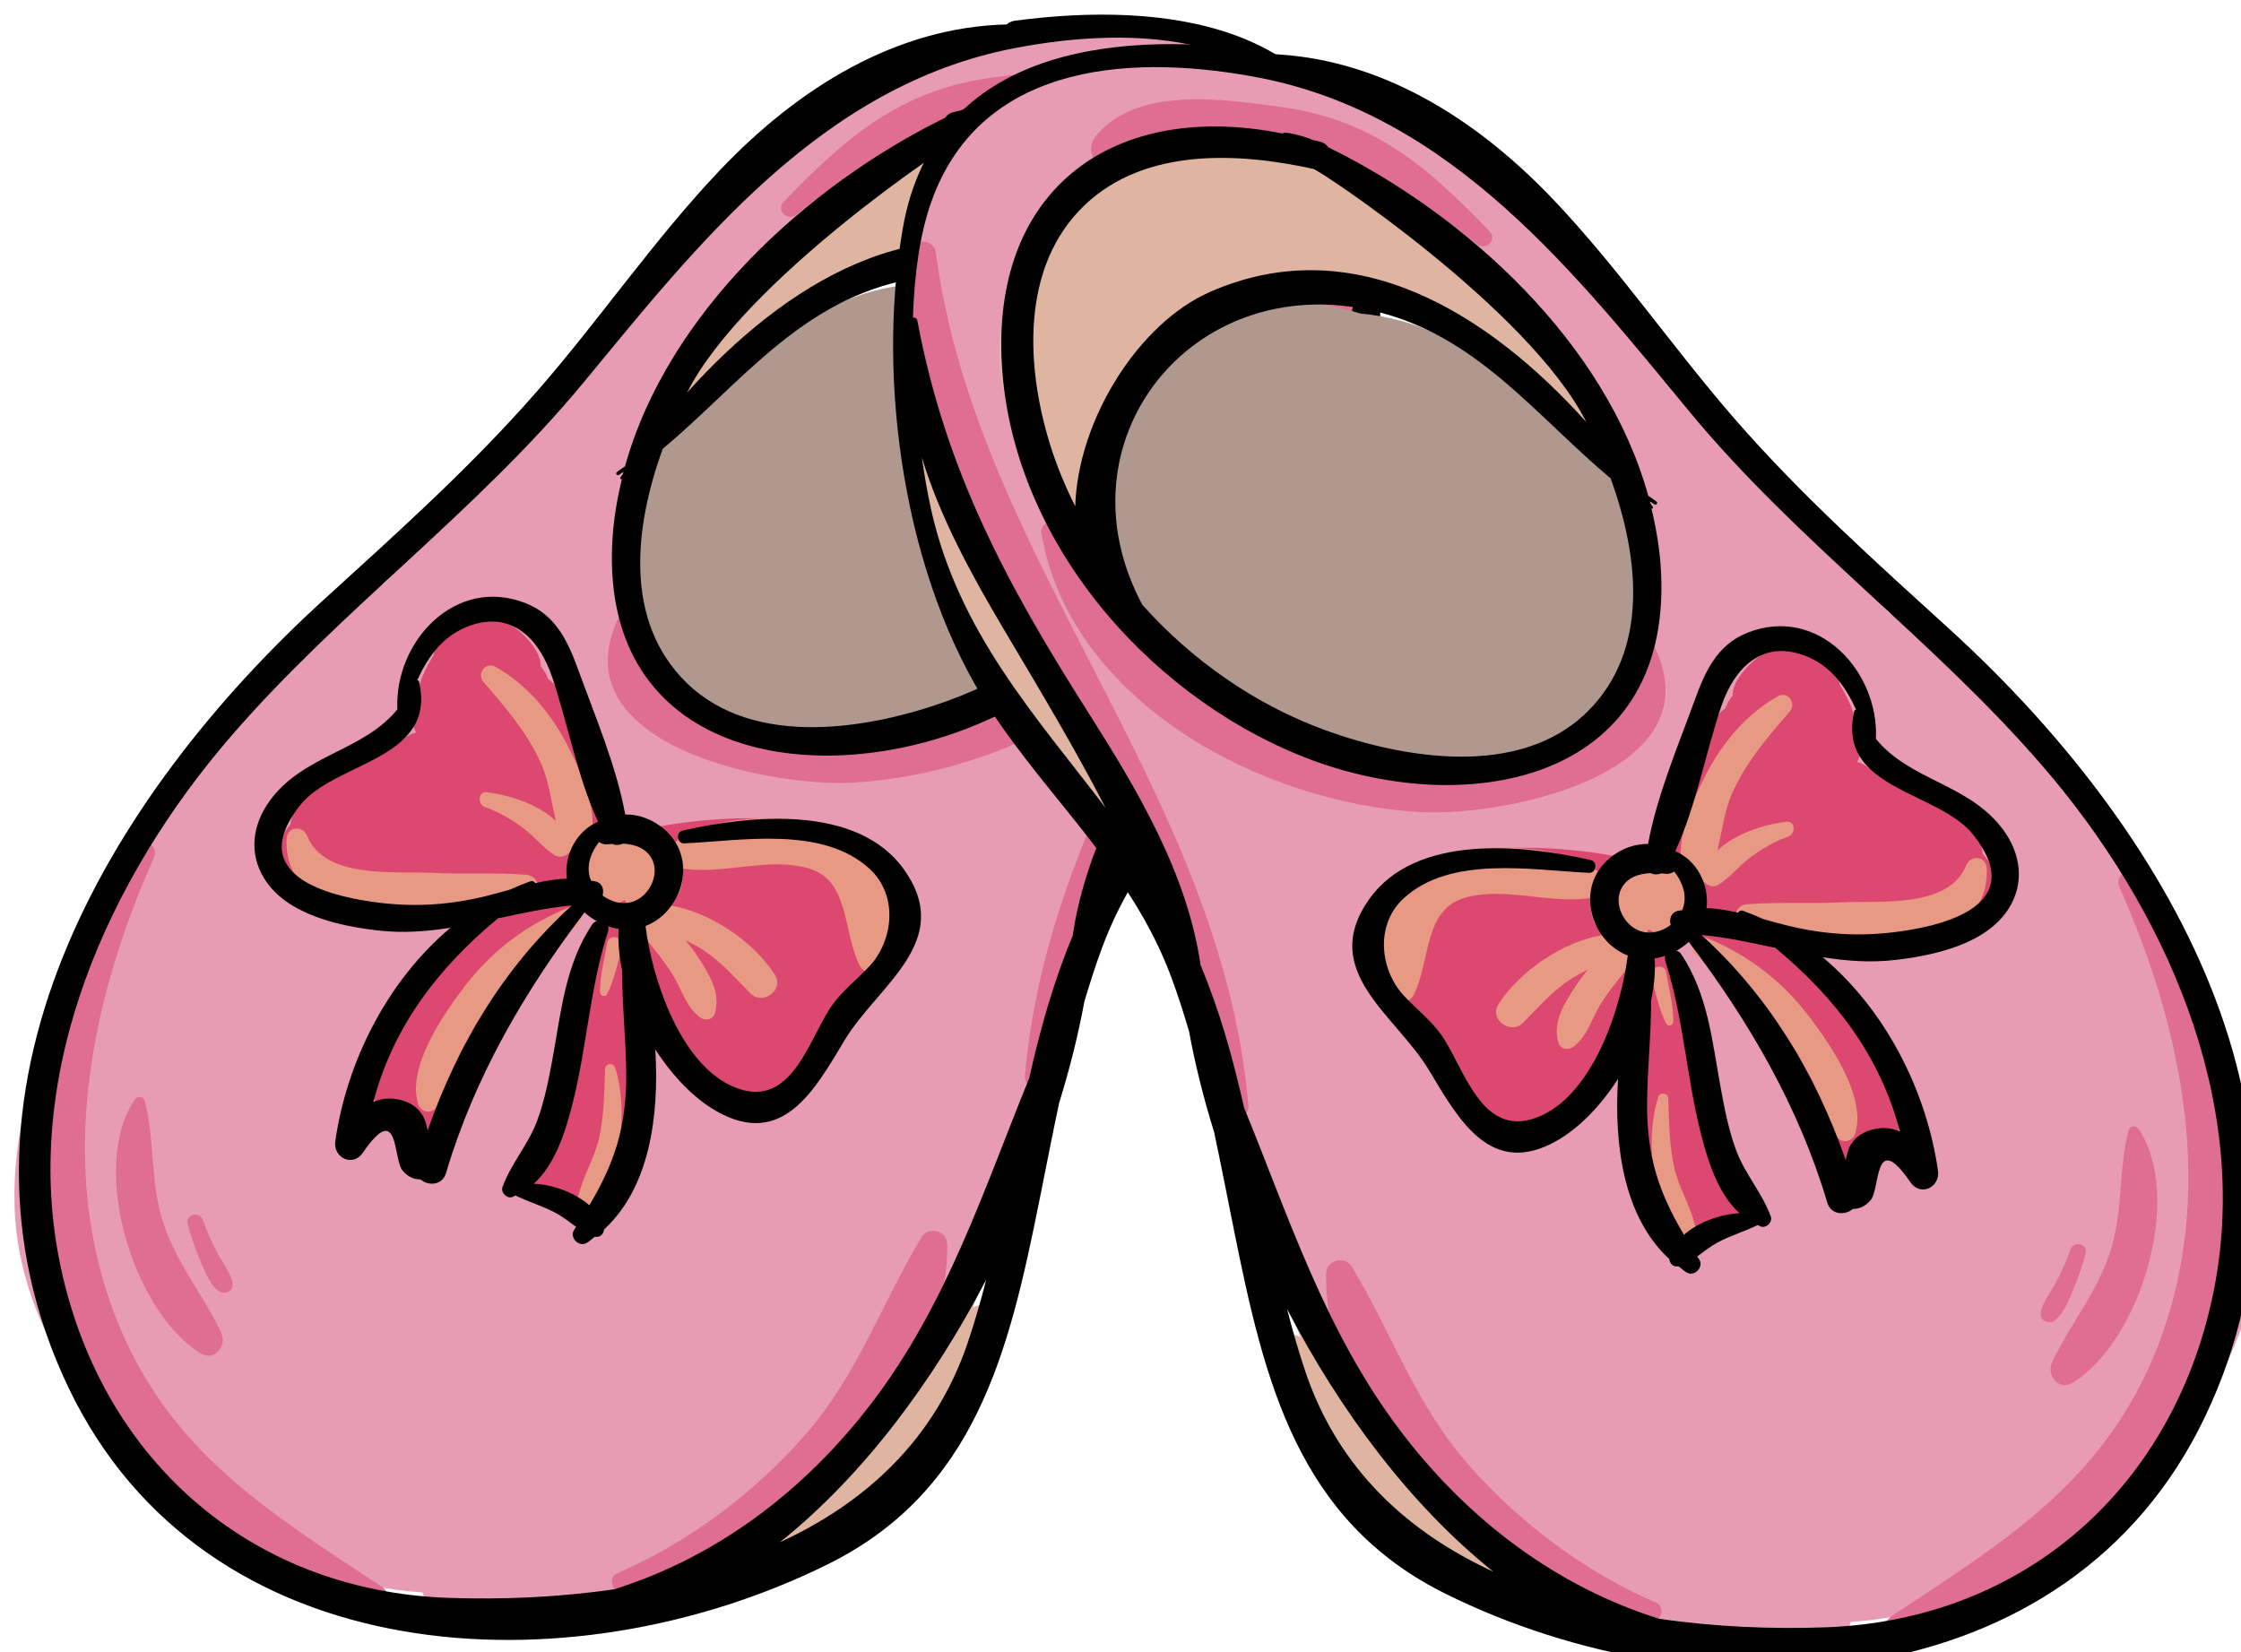 <?xml version="1.0" encoding="UTF-8" standalone="no"?>
<!-- Created with Inkscape (http://www.inkscape.org/) -->

<svg
   width="24.723mm"
   height="18.228mm"
   viewBox="0 0 24.723 18.228"
   version="1.1"
   id="svg1"
   inkscape:version="1.4 (86a8ad7, 2024-10-11)"
   sodipodi:docname="shoes.svg"
   xmlns:inkscape="http://www.inkscape.org/namespaces/inkscape"
   xmlns:sodipodi="http://sodipodi.sourceforge.net/DTD/sodipodi-0.dtd"
   xmlns="http://www.w3.org/2000/svg"
   xmlns:svg="http://www.w3.org/2000/svg">
  <sodipodi:namedview
     id="namedview1"
     pagecolor="#ffffff"
     bordercolor="#000000"
     borderopacity="0.25"
     inkscape:showpageshadow="2"
     inkscape:pageopacity="0.0"
     inkscape:pagecheckerboard="0"
     inkscape:deskcolor="#d1d1d1"
     inkscape:document-units="mm"
     inkscape:zoom="0.72604517"
     inkscape:cx="-72.30955"
     inkscape:cy="102.6107"
     inkscape:window-width="1920"
     inkscape:window-height="1017"
     inkscape:window-x="-8"
     inkscape:window-y="-8"
     inkscape:window-maximized="1"
     inkscape:current-layer="layer1" />
  <defs
     id="defs1" />
  <g
     inkscape:label="Capa 1"
     inkscape:groupmode="layer"
     id="layer1"
     transform="translate(-124.354,-121.444)">
    <g
       id="g271"
       transform="matrix(0.265,0,0,0.265,23.752,18.985)">
			<g
   id="g247">
				<g
   id="g232">
					<path
   style="fill:#e79cb4"
   d="m 436.129,397.328 c 0.133,-2.119 -0.007,-4.393 -1.143,-5.859 -0.554,-0.715 -1.373,-1.279 -2.296,-1.732 -0.887,-0.847 -1.958,-1.54 -3.242,-2.019 -0.599,-0.224 -1.117,0.072 -1.408,0.533 -0.058,-0.013 -0.123,-0.029 -0.179,-0.041 -2.515,-0.563 -4.972,-0.547 -7.353,0.086 -3.819,0.375 -7.417,2.447 -10.037,5.175 -2.04,1.678 -3.495,3.783 -4.86,5.97 -0.101,0.024 -0.195,0.078 -0.261,0.169 -2.962,4.081 -6.268,7.662 -9.694,11.28 -0.919,0.696 -1.832,1.398 -2.69,2.159 -2.461,2.182 -4.639,4.691 -6.496,7.406 -3.154,4.611 -6.632,11.162 -6.204,16.954 0.372,5.025 3.974,9.675 8.039,12.381 2.924,1.947 5.943,2.935 8.91,3.145 0.169,0.476 0.533,0.874 1.1,0.999 2.735,0.605 5.161,0.315 7.313,-0.578 2.31,-0.193 4.361,-1.366 6.152,-2.952 0.247,-0.074 0.491,-0.214 0.718,-0.449 0.44,-0.456 0.822,-0.924 1.177,-1.4 0.121,-0.151 0.232,-0.308 0.349,-0.461 0.765,-0.898 1.471,-1.828 2.111,-2.725 1.285,-1.802 2.531,-3.746 3.553,-5.789 0.152,-0.262 0.3,-0.521 0.44,-0.771 2.286,-4.076 3.821,-8.44 4.358,-12.995 0.472,-1.354 0.641,-2.811 1.26,-4.081 1.618,-3.32 2.43,-4.723 4.921,-8.005 0.428,0.102 0.894,-2.195 1.311,-2.518 2.795,-2.166 3.835,-5.908 4.082,-9.52 0.309,-1.551 0.315,-3.012 0.069,-4.362 z m -13.136,17.283 c -7.878,5.228 -17.257,2.855 -16.709,-5.281 0.423,-6.279 4.634,-12.075 9.556,-15.858 0.076,-0.032 0.151,-0.073 0.226,-0.129 1.818,-1.357 4.156,-2.16 6.535,-2.398 3.466,0.214 7.154,1.859 8.78,4.572 3.641,6.074 -3.118,15.597 -8.388,19.094 z"
   id="path225" />

					<path
   style="fill:#e06e92"
   d="m 395.525,452.698 c -4.669,-3.085 -8.845,-5.613 -11.032,-11.106 -2.521,-6.329 -1.136,-13.219 1.548,-19.256 0.215,-0.483 -0.459,-0.909 -0.725,-0.424 -3.4,6.189 -5.13,13.444 -2.509,20.268 1.973,5.137 6.632,10.603 12.302,11.507 0.591,0.094 0.953,-0.635 0.416,-0.989 z"
   id="path226" />

					<path
   style="fill:#e06e92"
   d="m 436.167,395.783 c -0.098,-0.527 -0.796,-0.324 -0.853,0.116 -1.673,12.782 -11.895,22.441 -13.017,35.551 -0.045,0.524 0.69,0.538 0.853,0.115 2.775,-7.187 5,-14.237 8.696,-21.065 2.419,-4.471 5.3,-9.468 4.321,-14.717 z"
   id="path227" />

					<path
   style="fill:#e06e92"
   d="m 428.68,391.116 c -1.711,-2.151 -5.351,-1.574 -7.74,-1.249 -3.842,0.522 -6.074,2.467 -8.682,5.172 -0.343,0.356 0.165,0.838 0.534,0.534 4.39,-3.628 9.75,-5.063 15.216,-3.302 0.722,0.232 1.063,-0.664 0.672,-1.155 z"
   id="path228" />

					<path
   style="fill:#e06e92"
   d="m 430.184,407.334 c -2.783,3.992 -5.067,7.256 -9.841,9.015 -4.692,1.728 -13.926,2.857 -14.187,-4.39 -0.009,-0.258 -0.354,-0.362 -0.491,-0.133 -3.378,5.667 5.81,7.594 9.478,7.393 6.534,-0.357 14.546,-4.538 15.77,-11.578 0.077,-0.446 -0.463,-0.688 -0.729,-0.307 z"
   id="path229" />

					<path
   style="fill:#e06e92"
   d="m 417.99,438.152 c -1.696,2.808 -2.654,5.747 -4.881,8.269 -2.128,2.41 -4.82,4.433 -7.772,5.709 -0.483,0.209 -0.138,1 0.357,0.846 6.02,-1.87 13.418,-7.508 13.371,-14.533 -0.004,-0.576 -0.78,-0.78 -1.075,-0.291 z"
   id="path230" />

					<path
   style="fill:#e06e92"
   d="m 388.841,442.124 c -0.789,-1.677 -1.938,-2.952 -2.48,-4.793 -0.473,-1.607 -0.288,-3.275 -0.707,-4.863 -0.052,-0.199 -0.311,-0.212 -0.417,-0.054 -1.909,2.852 -0.051,8.848 2.747,10.568 0.573,0.351 1.108,-0.326 0.857,-0.858 z"
   id="path231" />

					<path
   style="fill:#e06e92"
   d="m 388.688,438.817 c -0.239,-0.447 -0.44,-0.91 -0.613,-1.386 -0.142,-0.39 -0.745,-0.239 -0.632,0.174 0.135,0.492 0.298,0.973 0.496,1.443 0.191,0.454 0.378,0.995 0.763,1.318 0.271,0.227 0.699,0.017 0.607,-0.353 -0.108,-0.437 -0.411,-0.802 -0.621,-1.196 z"
   id="path232" />

				</g>

				<g
   id="g245">
					<g
   id="g237">
						<path
   style="fill:#b1988f"
   d="m 426.971,402.339 c -1.935,-4.446 -5.592,-5.026 -9.336,-3.875 -2.296,0.215 -4.179,1.111 -5.838,2.815 -1.152,0.859 -2.149,1.901 -2.971,3.086 -1.033,0.121 -1.803,0.924 -2.266,1.841 -0.307,0.61 -0.638,1.622 -0.474,2.409 -0.653,2.708 0.077,5.896 2.255,7.502 3.853,2.841 11.003,0.855 14.651,-1.506 4.077,-2.638 5.963,-7.713 3.979,-12.272 z"
   id="path233" />

						<path
   style="fill:#dfb5a1"
   d="m 432.33,397.928 c -0.318,-0.997 -0.817,-1.83 -1.424,-2.557 -0.573,-2.13 -2.03,-3.758 -5.177,-4.195 -7.399,-1.029 -13.841,6.094 -18.147,11.015 -0.533,0.609 0.276,1.415 0.886,0.886 1.816,-1.575 3.705,-3.27 5.716,-4.779 0.292,0.32 0.809,0.678 1.205,0.38 3.455,-2.608 9.152,-0.583 11.462,1.381 0.221,1.4 0.586,2.78 1.43,3.885 -0.129,0.909 -0.255,1.818 -0.317,2.717 -0.076,1.092 1.472,1.402 1.988,0.538 0.723,-1.209 1.277,-2.369 1.568,-3.528 1.265,-1.519 1.401,-3.889 0.81,-5.743 z"
   id="path234" />

						<path
   style="fill:#dfb5a1"
   d="m 435.892,403.474 c -0.017,-0.218 -0.272,-0.282 -0.398,-0.108 -1.804,2.497 -2.14,5.686 -3.984,8.239 -1.93,2.672 -4.28,5.73 -4.737,9.073 -0.062,0.452 0.487,0.949 0.869,0.506 2.35,-2.723 4.117,-6.358 6.08,-9.396 1.484,-2.299 2.384,-5.589 2.17,-8.314 z"
   id="path235" />

						<path
   style="fill:#dfb5a1"
   d="m 420.136,441.082 c 0.252,-0.722 0.505,-1.435 0.777,-2.12 0.196,-0.495 -0.59,-0.801 -0.846,-0.357 -1.542,2.677 -3.01,6.065 -5.028,8.415 -1.772,2.064 -4.404,3.08 -6.049,5.276 -0.363,0.484 0.239,1.195 0.78,1.014 2.498,-0.832 5.346,-2.87 6.984,-4.967 0.181,-0.232 0.342,-0.479 0.505,-0.725 1.807,-1.498 3.075,-3.743 3.856,-5.858 0.219,-0.587 -0.542,-0.977 -0.979,-0.678 z"
   id="path236" />

						<path
   style="fill:#b1988f"
   d="m 426.27,400.744 c -1.789,-1.417 -3.846,-2.092 -5.967,-2.194 -1.037,-0.44 -2.376,-0.317 -3.342,0.285 -4.309,0.906 -8.443,3.783 -10.719,7.232 -0.282,0.427 0.321,0.817 0.671,0.518 3.588,-3.069 9.075,-7.733 14.165,-6.36 3.466,0.935 5.094,3.409 4.771,6.992 -0.405,4.482 -2.341,4.188 -4.984,5.709 -0.539,0.31 -0.286,1.122 0.309,1.141 2.969,0.095 5.474,-1.521 6.27,-4.369 0.852,-3.056 1.567,-6.783 -1.174,-8.954 z"
   id="path237" />

					</g>

					<g
   id="g244">
						<path
   style="fill:#dc486f"
   d="m 416.885,422.447 c -1.831,-2.275 -7.936,-1.894 -10.497,-1.25 -0.08,-0.007 -0.16,-0.014 -0.241,-0.021 -0.303,-0.026 -0.594,0.102 -0.827,0.302 -0.243,0.157 -0.411,0.39 -0.497,0.662 -0.026,-0.002 -0.063,-0.004 -0.11,-0.007 0,-0.136 -0.021,-0.273 -0.055,-0.406 0.532,-0.445 0.598,-1.197 0.309,-1.821 -0.69,-1.489 -1.38,-2.979 -2.071,-4.468 -0.114,-0.245 -0.272,-0.416 -0.452,-0.534 l -0.003,-0.008 c -0.073,-0.209 -0.177,-0.375 -0.297,-0.516 -0.005,-0.251 -0.095,-0.521 -0.297,-0.814 -0.014,-0.02 -0.028,-0.039 -0.043,-0.058 -0.131,-0.178 -0.291,-0.363 -0.514,-0.562 -1.278,-1.135 -3.008,-0.687 -3.578,0.826 -0.019,0.051 -0.022,0.098 -0.033,0.148 -0.464,0.732 -0.708,1.436 -0.853,2.397 -0.002,0.015 -0.006,0.027 -0.008,0.042 -10e-4,0.009 0,0.017 -10e-4,0.026 -0.014,0.095 -0.029,0.186 -0.041,0.286 h 0.036 c 0.016,0.172 0.066,0.327 0.142,0.466 -0.171,0.034 -0.333,0.116 -0.479,0.245 -0.655,0.292 -1.419,0.637 -2.121,1.062 -1.274,0.55 -2.492,1.297 -2.628,2.513 -0.232,0.269 -0.432,0.584 -0.576,0.978 -0.239,0.652 0.271,1.392 0.891,1.569 0.541,0.155 1.075,0.28 1.607,0.391 1.862,0.877 4.657,0.793 7.132,0.677 -0.13,0.098 -0.253,0.202 -0.375,0.307 -0.26,-0.085 -0.545,-0.078 -0.81,0.103 -2.33,1.596 -3.408,4.049 -4.409,6.602 -0.314,0.8 0.296,1.315 0.97,1.36 -0.005,0.264 -0.014,0.527 0.012,0.792 0.096,0.997 1.537,1.326 1.832,0.248 0.383,-1.399 0.522,-2.803 1.101,-4.153 0.485,-0.706 0.969,-1.413 1.472,-2.105 0.553,-0.761 1.144,-1.45 1.892,-2.022 0.553,-0.423 1.15,-0.699 1.606,-1.221 0.281,0.005 0.554,0.009 0.815,0.003 -0.558,1.731 -0.988,3.475 -1.369,5.253 -0.34,1.589 -0.407,3.89 -1.627,5.11 -0.823,0.823 0.004,2.088 1.062,1.901 0.432,0.647 1.487,0.887 1.935,0.005 1.039,-2.044 1.603,-4.133 1.757,-6.42 0.041,-0.618 -0.451,-0.992 -0.977,-1.054 0.176,-1.235 0.319,-2.472 0.412,-3.718 1.026,2.694 1.883,6.505 4.605,6.922 2.146,0.328 3.299,-1.757 3.855,-3.696 2.01,-1.38 4.31,-3.901 2.346,-6.342 z"
   id="path238" />

						<path
   style="fill:#e79983"
   d="m 403.274,417.701 c -0.684,-1.341 -1.696,-2.564 -3.02,-3.304 -0.414,-0.232 -0.789,0.295 -0.492,0.637 0.905,1.044 1.787,2.067 2.368,3.335 0.351,0.765 0.444,1.633 0.642,2.445 -0.758,-0.708 -1.936,-1.077 -2.873,-1.194 -0.371,-0.047 -0.392,0.504 -0.083,0.615 0.601,0.217 1.152,0.536 1.657,0.925 0.44,0.339 0.793,0.802 1.264,1.089 0.195,0.119 0.449,0.043 0.589,-0.119 0.266,0.217 0.68,0.059 0.811,-0.27 0.513,-1.276 -0.276,-3.007 -0.863,-4.159 z"
   id="path239" />

						<path
   style="fill:#e79983"
   d="m 403.32,424.415 c -1.729,0.695 -3.165,1.76 -4.309,3.242 -0.903,1.171 -2.463,3.411 -1.969,4.954 0.094,0.293 0.475,0.421 0.702,0.185 0.436,-0.452 0.495,-0.859 0.701,-1.445 0.309,-0.882 0.744,-1.721 1.274,-2.49 1.028,-1.493 2.409,-2.696 3.931,-3.666 0.386,-0.245 0.141,-0.968 -0.33,-0.78 z"
   id="path240" />

						<path
   style="fill:#e79983"
   d="m 404.908,425.888 c -0.108,0.668 -0.311,1.384 -0.297,2.062 0.003,0.148 0.218,0.223 0.292,0.079 0.308,-0.599 0.442,-1.323 0.636,-1.967 0.125,-0.412 -0.565,-0.583 -0.631,-0.174 z"
   id="path241" />

						<path
   style="fill:#e79983"
   d="m 414.513,421.138 c -1.688,-0.675 -5.406,-0.662 -6.909,0.67 -0.173,-0.212 -0.387,-0.395 -0.647,-0.519 -1.276,-0.606 -2.753,0.193 -3.022,1.566 -0.118,0.6 0.17,1.223 0.792,1.394 0.303,0.083 0.638,0.02 0.907,-0.144 0.08,0.163 0.189,0.308 0.321,0.406 0.146,0.109 0.299,0.165 0.453,0.196 -0.203,0.175 -0.279,0.524 -0.079,0.777 0.462,0.589 0.952,1.143 1.339,1.789 0.362,0.605 0.518,1.264 1.085,1.706 0.221,0.172 0.557,0.134 0.643,-0.17 0.238,-0.844 -0.226,-1.579 -0.677,-2.282 -0.168,-0.261 -0.357,-0.51 -0.557,-0.75 0.279,0.139 0.554,0.285 0.816,0.463 0.736,0.498 1.276,1.141 1.898,1.76 0.509,0.506 1.414,-0.151 1.012,-0.781 -0.876,-1.37 -2.688,-2.619 -4.372,-2.887 0.446,-0.417 0.594,-0.99 0.518,-1.539 1.383,0.234 3.017,-0.272 4.424,-0.151 1.35,0.116 1.929,0.583 2.302,1.914 0.216,0.77 0.299,1.515 0.639,2.244 0.272,0.583 1.211,0.412 1.353,-0.177 0.423,-1.759 -0.404,-4.751 -2.239,-5.485 z"
   id="path242" />

						<path
   style="fill:#e79983"
   d="m 401.55,423.057 c -1.301,-0.104 -2.654,-0.016 -3.97,-0.081 -1.565,-0.077 -4.435,0.263 -5.164,-1.54 -0.179,-0.443 -0.825,-0.4 -0.853,0.116 -0.114,2.059 1.745,2.948 3.54,3.135 1.918,0.2 5.675,1.141 6.841,-0.944 0.178,-0.319 -0.053,-0.658 -0.394,-0.686 z"
   id="path243" />

						<path
   style="fill:#e79983"
   d="m 405.239,431.089 c -0.075,-0.229 -0.41,-0.188 -0.419,0.057 -0.037,0.966 -0.035,1.936 -0.252,2.884 -0.199,0.87 -0.703,1.625 -0.882,2.484 -0.065,0.312 0.294,0.535 0.536,0.312 1.34,-1.243 1.552,-4.097 1.017,-5.737 z"
   id="path244" />

					</g>

				</g>

				<path
   d="m 436.685,394.906 c -1.284,-7.335 -8.55,-8.241 -14.823,-7.403 -0.133,0.018 -0.235,0.078 -0.32,0.152 -4.596,0.11 -8.667,2.623 -11.942,6.069 -2.736,2.879 -4.981,6.187 -7.59,9.177 -2.75,3.152 -5.823,5.9 -8.908,8.71 -8.978,8.176 -16.449,20.584 -10.626,32.786 5.674,11.889 20.847,12.703 31.616,7.365 6.176,-3.061 7.543,-8.854 8.811,-15.156 0.272,-1.352 0.533,-2.706 0.821,-4.054 0.449,-1.449 0.801,-2.864 1.047,-4.208 0.222,-0.753 0.462,-1.501 0.735,-2.241 1.646,-4.445 5.008,-7.295 7.532,-11.141 3.581,-5.456 4.763,-13.68 3.647,-20.056 z m -16.774,47.652 c -1.377,4.044 -4.277,6.658 -7.815,8.288 3.481,-2.78 6.401,-6.727 8.592,-10.935 -0.229,0.891 -0.481,1.776 -0.777,2.647 z m 2.567,-11.035 c -1.889,4.625 -3.396,9.357 -6.52,13.472 -2.855,3.761 -6.546,6.484 -10.751,7.807 -2.322,0.339 -4.684,0.436 -6.918,0.358 -8.374,-0.295 -14.597,-5.928 -16.197,-14.097 -1.546,-7.898 2.073,-15.89 7.151,-21.769 4.54,-5.256 10.22,-9.337 14.668,-14.717 4.717,-5.706 9.889,-12.383 17.951,-13.934 4.872,-0.937 11.505,-0.845 13.637,5.174 0.484,1.366 0.709,3.055 0.764,4.817 -0.082,-0.013 -0.164,0.021 -0.185,0.133 -1.174,6.248 -3.714,10.957 -7.101,16.287 -2.057,3.238 -4.135,6.72 -4.689,10.539 -0.799,1.914 -1.357,3.905 -1.81,5.93 z m 5.767,-12.482 c 1.282,-2.483 2.732,-4.895 4.247,-7.45 1.317,-2.221 2.64,-4.625 3.404,-7.145 -0.112,0.758 -0.236,1.488 -0.379,2.133 -1.135,5.138 -4.359,8.634 -7.272,12.462 z"
   id="path245" />

				<path
   d="m 420.869,390.97 c -0.031,-0.121 -0.921,0.116 -1.249,0.267 -0.11,0.029 -0.22,0.047 -0.331,0.078 -0.15,0.043 -0.246,0.127 -0.314,0.226 -5.776,2.834 -11.567,8.161 -13.324,14.512 -0.119,0.076 -0.235,0.155 -0.347,0.246 -0.064,0.052 0.018,0.152 0.086,0.112 0.068,-0.04 0.128,-0.085 0.192,-0.128 -0.007,0.027 -0.01,0.054 -0.017,0.081 -0.035,0.05 -0.071,0.1 -0.105,0.149 -0.027,0.04 0.016,0.08 0.058,0.075 -0.21,0.876 -0.358,1.768 -0.401,2.678 -0.415,8.795 8.26,10.309 14.944,7.632 6.624,-2.652 12.212,-9.244 12.514,-16.571 0.294,-7.123 -4.737,-10.75 -11.706,-9.357 z m -1.76,24.836 c -3.242,1.18 -8.069,2.012 -10.889,-0.735 -2.631,-2.563 -2.184,-6.487 -1,-9.747 3.134,-2.618 5.608,-5.998 9.898,-6.978 7.537,-1.72 13.229,5.448 9.596,12.244 -2.079,2.326 -4.718,4.165 -7.605,5.216 z m 10.4,-9.317 c -0.118,-3.619 -2.64,-7.621 -5.618,-8.927 -6.03,-2.644 -11.628,0.942 -15.655,5.416 0.004,-0.007 0.007,-0.015 0.011,-0.022 2.374,-4.671 11.062,-10.451 11.352,-10.514 3.115,-0.682 6.998,-0.895 9.522,1.515 2.673,2.551 2.433,6.736 1.439,9.947 -0.276,0.887 -0.633,1.75 -1.051,2.585 z"
   id="path246" />

				<path
   d="m 417.285,422.867 c -1.934,-2.759 -6.419,-2.292 -9.239,-1.649 -0.295,0.068 -0.234,0.546 0.072,0.531 2.392,-0.11 5.765,-0.739 7.723,1.068 1.184,1.093 0.991,2.971 -0.022,4.054 -0.497,0.531 -1.061,0.966 -1.501,1.554 -1.001,1.337 -1.704,4.593 -4.241,3.419 -2.153,-0.996 -3.297,-4.456 -3.574,-6.654 1.254,-0.479 1.941,-2.064 1.354,-3.29 -0.388,-0.81 -1.317,-1.376 -2.198,-1.352 -0.372,-2.027 -1.258,-4.1 -1.946,-5.999 -0.434,-1.198 -0.936,-2.296 -2.187,-2.794 -2.93,-1.167 -5.486,1.597 -5.353,4.416 -1.425,1.75 -3.906,1.877 -5.307,3.797 -0.724,0.991 -0.894,2.195 -0.225,3.261 0.935,1.491 3.115,1.96 4.71,2.145 1.051,0.122 2.052,0.043 3.035,-0.113 -2.618,2.2 -4.317,5.552 -4.797,8.883 -0.1,0.691 0.724,1.101 1.148,0.484 1.531,-2.232 1.242,0.292 1.664,0.758 0.239,0.264 0.465,0.353 0.734,0.354 0.314,0.277 0.909,0.26 1.065,-0.268 1.178,-3.979 3.264,-7.56 5.764,-10.849 0.153,0.143 0.327,0.262 0.509,0.365 -0.074,0.024 -0.144,0.068 -0.194,0.143 -1.131,1.7 -1.292,3.677 -1.657,5.64 -0.159,0.853 -0.328,1.717 -0.632,2.533 -0.372,0.997 -1.076,1.76 -1.439,2.746 -0.086,0.234 0.184,0.51 0.42,0.42 0.043,-0.016 0.078,-0.043 0.12,-0.061 0.547,0.27 1.133,0.435 1.677,0.728 0.302,0.162 0.567,0.38 0.843,0.576 -0.028,0.043 -0.051,0.083 -0.079,0.126 -0.213,0.327 0.21,0.745 0.536,0.536 0.118,-0.076 0.219,-0.168 0.328,-0.251 0.202,0.051 0.369,-0.108 0.38,-0.298 1.873,-1.722 2.311,-4.663 2.134,-7.502 0.71,1.102 1.602,2.038 2.55,2.577 2.765,1.569 4.104,-0.916 5.324,-2.945 1.386,-2.304 4.592,-4.106 2.501,-7.089 z m -19.854,10.84 c -0.05,-0.25 -0.121,-0.488 -0.173,-0.578 -0.237,-0.414 -0.59,-0.627 -1.057,-0.721 -0.386,-0.078 -0.723,-0.022 -1.027,0.106 0.824,-3.141 2.693,-5.573 5.181,-7.638 1.013,-0.223 2.03,-0.443 3.082,-0.542 -2.825,2.571 -4.745,5.77 -6.006,9.373 z m 5.796,-10.487 c -0.45,0.012 -0.882,0.089 -1.315,0.187 -0.041,-0.065 -0.107,-0.111 -0.206,-0.076 -0.286,0.102 -0.565,0.216 -0.838,0.342 -0.319,0.09 -0.644,0.181 -0.984,0.265 -1.486,0.369 -2.94,0.468 -4.452,0.284 -1.556,-0.19 -5.794,-0.928 -3.305,-4.062 1.452,-1.828 5.691,-1.875 4.951,-5.131 -0.011,-0.047 -0.042,-0.068 -0.076,-0.077 0.427,-0.932 1.012,-1.774 2.008,-2.194 1.859,-0.784 3.061,0.435 3.616,2.093 0.649,1.939 1.037,4.118 1.901,5.996 -0.889,0.381 -1.426,1.381 -1.3,2.373 z m 1.177,0.109 c -0.055,-0.012 -0.108,-0.015 -0.162,-0.025 -0.019,-0.047 -0.043,-0.092 -0.057,-0.141 -0.146,-0.529 0.053,-1.047 0.383,-1.469 0.104,0.071 0.234,0.112 0.37,0.093 0.055,-0.007 0.112,-0.012 0.169,-0.017 0.141,0.062 0.309,0.056 0.446,-0.01 0.5,0.024 0.993,0.183 1.227,0.661 0.31,0.633 -0.103,1.464 -0.723,1.725 -0.449,0.189 -0.96,0.064 -1.343,-0.229 0.076,-0.239 -0.005,-0.522 -0.31,-0.588 z m 1.296,7.992 c 0.018,2.27 -0.506,3.756 -1.533,5.496 -0.602,-0.527 -1.518,-0.863 -2.315,-0.898 0.874,-0.794 1.293,-2.09 1.587,-3.23 0.625,-2.416 0.733,-4.88 1.504,-7.276 0.026,-0.08 0.018,-0.149 -0.002,-0.211 0.145,0.048 0.293,0.087 0.445,0.108 -0.037,0.556 0.02,1.15 0.148,1.752 -0.007,1.416 0.155,2.82 0.166,4.259 z"
   id="path247" />

			</g>

			<g
   id="g270">
				<g
   id="g255">
					<path
   style="fill:#e79cb4"
   d="m 417.841,402.918 c 0.246,3.612 1.286,7.354 4.082,9.52 0.417,0.323 0.883,2.62 1.311,2.518 2.491,3.282 3.304,4.685 4.921,8.005 0.619,1.27 0.788,2.728 1.26,4.081 0.537,4.555 2.072,8.92 4.358,12.995 0.14,0.25 0.288,0.508 0.44,0.771 1.022,2.043 2.268,3.986 3.553,5.789 0.64,0.897 1.346,1.827 2.111,2.725 0.118,0.153 0.228,0.31 0.349,0.461 0.355,0.476 0.738,0.944 1.177,1.4 0.227,0.235 0.471,0.375 0.718,0.449 1.791,1.586 3.842,2.759 6.152,2.952 2.152,0.893 4.577,1.183 7.313,0.578 0.567,-0.125 0.931,-0.523 1.1,-0.999 2.967,-0.211 5.986,-1.198 8.91,-3.145 4.065,-2.706 7.668,-7.357 8.039,-12.381 0.428,-5.791 -3.05,-12.342 -6.204,-16.954 -1.857,-2.715 -4.035,-5.224 -6.496,-7.406 -0.858,-0.761 -1.771,-1.464 -2.69,-2.159 -3.426,-3.618 -6.732,-7.2 -9.694,-11.28 -0.066,-0.091 -0.16,-0.145 -0.261,-0.169 -1.364,-2.187 -2.82,-4.291 -4.86,-5.97 -2.62,-2.728 -6.218,-4.8 -10.037,-5.175 -2.381,-0.633 -4.839,-0.649 -7.353,-0.086 -0.056,0.013 -0.121,0.028 -0.179,0.041 -0.291,-0.46 -0.81,-0.756 -1.408,-0.533 -1.284,0.479 -2.355,1.172 -3.242,2.019 -0.923,0.453 -1.741,1.016 -2.296,1.732 -1.136,1.466 -1.276,3.74 -1.143,5.859 -0.247,1.35 -0.241,2.811 0.069,4.362 z m 4.678,-6.174 c 1.626,-2.713 5.314,-4.358 8.78,-4.572 2.379,0.238 4.717,1.04 6.535,2.398 0.074,0.056 0.15,0.097 0.225,0.129 4.923,3.783 9.133,9.579 9.556,15.858 0.548,8.137 -8.831,10.509 -16.709,5.281 -5.269,-3.496 -12.027,-13.019 -8.387,-19.094 z"
   id="path248" />

					<path
   style="fill:#e06e92"
   d="m 458.375,453.925 c 4.669,-3.085 8.845,-5.613 11.032,-11.106 2.521,-6.33 1.136,-13.219 -1.548,-19.256 -0.214,-0.483 0.459,-0.909 0.725,-0.424 3.4,6.189 5.13,13.444 2.509,20.268 -1.973,5.137 -6.632,10.603 -12.302,11.507 -0.591,0.095 -0.953,-0.634 -0.416,-0.989 z"
   id="path249" />

					<path
   style="fill:#e06e92"
   d="m 417.733,397.01 c 0.098,-0.527 0.796,-0.324 0.853,0.116 1.673,12.782 11.895,22.441 13.017,35.551 0.045,0.524 -0.69,0.538 -0.853,0.115 -2.775,-7.188 -5,-14.237 -8.696,-21.065 -2.419,-4.471 -5.3,-9.467 -4.321,-14.717 z"
   id="path250" />

					<path
   style="fill:#e06e92"
   d="m 425.22,392.343 c 1.711,-2.151 5.351,-1.574 7.74,-1.25 3.842,0.522 6.074,2.467 8.682,5.172 0.343,0.356 -0.165,0.838 -0.534,0.534 -4.39,-3.628 -9.75,-5.063 -15.216,-3.302 -0.722,0.233 -1.063,-0.662 -0.672,-1.154 z"
   id="path251" />

					<path
   style="fill:#e06e92"
   d="m 423.716,408.562 c 2.783,3.992 5.067,7.256 9.841,9.015 4.692,1.728 13.926,2.857 14.187,-4.39 0.009,-0.258 0.354,-0.362 0.491,-0.133 3.378,5.667 -5.81,7.594 -9.478,7.393 -6.534,-0.357 -14.546,-4.538 -15.77,-11.578 -0.077,-0.446 0.464,-0.688 0.729,-0.307 z"
   id="path252" />

					<path
   style="fill:#e06e92"
   d="m 435.91,439.379 c 1.696,2.808 2.654,5.747 4.881,8.269 2.128,2.41 4.82,4.432 7.772,5.709 0.483,0.209 0.139,1 -0.357,0.846 -6.02,-1.87 -13.418,-7.508 -13.371,-14.533 0.005,-0.575 0.78,-0.779 1.075,-0.291 z"
   id="path253" />

					<path
   style="fill:#e06e92"
   d="m 465.059,443.351 c 0.789,-1.677 1.938,-2.952 2.48,-4.793 0.473,-1.607 0.288,-3.275 0.707,-4.863 0.052,-0.199 0.311,-0.212 0.416,-0.054 1.909,2.852 0.051,8.848 -2.747,10.568 -0.572,0.352 -1.106,-0.325 -0.856,-0.858 z"
   id="path254" />

					<path
   style="fill:#e06e92"
   d="m 465.212,440.045 c 0.239,-0.447 0.44,-0.91 0.613,-1.386 0.142,-0.391 0.745,-0.239 0.632,0.174 -0.135,0.492 -0.298,0.973 -0.496,1.443 -0.191,0.454 -0.378,0.995 -0.763,1.318 -0.271,0.226 -0.699,0.017 -0.607,-0.353 0.109,-0.437 0.411,-0.803 0.621,-1.196 z"
   id="path255" />

				</g>

				<g
   id="g268">
					<g
   id="g260">
						<path
   style="fill:#b1988f"
   d="m 426.929,403.566 c 1.935,-4.446 5.592,-5.026 9.336,-3.875 2.296,0.215 4.179,1.111 5.838,2.815 1.152,0.859 2.149,1.901 2.971,3.086 1.033,0.121 1.803,0.924 2.266,1.841 0.307,0.61 0.638,1.622 0.474,2.409 0.653,2.708 -0.078,5.896 -2.256,7.502 -3.853,2.841 -11.003,0.855 -14.651,-1.506 -4.076,-2.637 -5.962,-7.713 -3.978,-12.272 z"
   id="path256" />

						<path
   style="fill:#dfb5a1"
   d="m 421.57,399.156 c 0.318,-0.997 0.817,-1.83 1.424,-2.557 0.573,-2.13 2.03,-3.758 5.177,-4.195 7.399,-1.029 13.841,6.094 18.147,11.015 0.533,0.609 -0.276,1.415 -0.886,0.886 -1.816,-1.575 -3.705,-3.27 -5.716,-4.778 -0.291,0.32 -0.809,0.678 -1.205,0.38 -3.455,-2.608 -9.152,-0.583 -11.462,1.381 -0.221,1.4 -0.586,2.78 -1.43,3.885 0.129,0.91 0.255,1.818 0.317,2.717 0.076,1.092 -1.472,1.402 -1.988,0.538 -0.723,-1.209 -1.277,-2.369 -1.568,-3.528 -1.265,-1.521 -1.401,-3.891 -0.81,-5.744 z"
   id="path257" />

						<path
   style="fill:#dfb5a1"
   d="m 418.008,404.701 c 0.017,-0.218 0.272,-0.282 0.398,-0.108 1.804,2.497 2.14,5.686 3.984,8.239 1.93,2.672 4.28,5.73 4.737,9.073 0.062,0.452 -0.486,0.949 -0.869,0.506 -2.35,-2.723 -4.117,-6.358 -6.08,-9.396 -1.484,-2.299 -2.384,-5.588 -2.17,-8.314 z"
   id="path258" />

						<path
   style="fill:#dfb5a1"
   d="m 433.764,442.31 c -0.252,-0.722 -0.505,-1.435 -0.777,-2.12 -0.196,-0.495 0.59,-0.801 0.846,-0.357 1.542,2.677 3.01,6.065 5.028,8.415 1.772,2.064 4.404,3.08 6.049,5.276 0.362,0.484 -0.239,1.195 -0.78,1.015 -2.498,-0.832 -5.346,-2.87 -6.984,-4.967 -0.181,-0.232 -0.342,-0.479 -0.505,-0.725 -1.807,-1.498 -3.075,-3.743 -3.856,-5.858 -0.219,-0.589 0.542,-0.979 0.979,-0.679 z"
   id="path259" />

						<path
   style="fill:#b1988f"
   d="m 427.63,401.971 c 1.789,-1.417 3.846,-2.092 5.967,-2.194 1.037,-0.44 2.376,-0.317 3.342,0.285 4.309,0.906 8.443,3.783 10.719,7.232 0.282,0.427 -0.321,0.817 -0.671,0.518 -3.588,-3.069 -9.075,-7.734 -14.165,-6.36 -3.466,0.935 -5.094,3.409 -4.771,6.992 0.405,4.482 2.341,4.188 4.984,5.709 0.539,0.31 0.286,1.122 -0.309,1.141 -2.969,0.095 -5.474,-1.52 -6.27,-4.368 -0.852,-3.056 -1.567,-6.784 1.174,-8.955 z"
   id="path260" />

					</g>

					<g
   id="g267">
						<path
   style="fill:#dc486f"
   d="m 437.016,423.674 c 1.831,-2.275 7.936,-1.894 10.497,-1.25 0.08,-0.007 0.16,-0.014 0.241,-0.021 0.303,-0.026 0.594,0.102 0.827,0.302 0.243,0.157 0.411,0.39 0.497,0.662 0.026,-0.002 0.063,-0.004 0.11,-0.007 0,-0.136 0.021,-0.273 0.055,-0.406 -0.532,-0.445 -0.598,-1.197 -0.309,-1.821 0.69,-1.489 1.38,-2.979 2.071,-4.468 0.114,-0.245 0.272,-0.416 0.452,-0.534 l 0.003,-0.008 c 0.073,-0.209 0.177,-0.375 0.297,-0.516 0.005,-0.251 0.095,-0.521 0.297,-0.814 0.014,-0.02 0.028,-0.039 0.043,-0.058 0.131,-0.178 0.291,-0.363 0.514,-0.562 1.278,-1.135 3.008,-0.686 3.578,0.826 0.019,0.051 0.022,0.099 0.033,0.148 0.464,0.732 0.708,1.436 0.853,2.397 0.002,0.015 0.006,0.027 0.009,0.042 10e-4,0.009 0,0.017 10e-4,0.026 0.014,0.095 0.029,0.186 0.041,0.286 h -0.036 c -0.016,0.172 -0.066,0.327 -0.143,0.466 0.171,0.034 0.333,0.116 0.479,0.245 0.655,0.292 1.419,0.637 2.121,1.062 1.274,0.551 2.492,1.297 2.628,2.513 0.232,0.269 0.432,0.584 0.576,0.978 0.239,0.652 -0.271,1.392 -0.891,1.569 -0.541,0.155 -1.075,0.28 -1.607,0.391 -1.862,0.877 -4.657,0.793 -7.132,0.677 0.13,0.098 0.253,0.202 0.375,0.307 0.26,-0.085 0.545,-0.078 0.81,0.103 2.33,1.596 3.408,4.049 4.409,6.602 0.314,0.8 -0.296,1.315 -0.97,1.36 0.005,0.264 0.014,0.527 -0.011,0.792 -0.096,0.997 -1.537,1.326 -1.832,0.248 -0.383,-1.399 -0.522,-2.803 -1.101,-4.153 -0.485,-0.706 -0.969,-1.413 -1.472,-2.105 -0.553,-0.761 -1.144,-1.45 -1.892,-2.022 -0.553,-0.423 -1.15,-0.699 -1.606,-1.221 -0.281,0.005 -0.554,0.009 -0.815,0.003 0.558,1.731 0.988,3.475 1.368,5.253 0.34,1.589 0.407,3.89 1.627,5.11 0.823,0.823 -0.004,2.088 -1.062,1.901 -0.432,0.647 -1.487,0.887 -1.935,0.005 -1.039,-2.044 -1.603,-4.133 -1.757,-6.42 -0.041,-0.618 0.451,-0.991 0.977,-1.054 -0.175,-1.235 -0.319,-2.472 -0.412,-3.718 -1.026,2.694 -1.883,6.505 -4.605,6.922 -2.146,0.328 -3.299,-1.757 -3.855,-3.696 -2.011,-1.38 -4.31,-3.9 -2.346,-6.342 z"
   id="path261" />

						<path
   style="fill:#e79983"
   d="m 450.626,418.928 c 0.684,-1.341 1.697,-2.564 3.02,-3.304 0.415,-0.232 0.789,0.295 0.492,0.637 -0.905,1.044 -1.787,2.067 -2.368,3.335 -0.351,0.765 -0.444,1.633 -0.642,2.445 0.758,-0.708 1.936,-1.077 2.873,-1.194 0.371,-0.047 0.393,0.504 0.083,0.615 -0.601,0.217 -1.152,0.536 -1.657,0.925 -0.44,0.339 -0.793,0.802 -1.264,1.089 -0.195,0.119 -0.449,0.043 -0.589,-0.119 -0.266,0.217 -0.68,0.059 -0.811,-0.27 -0.513,-1.275 0.276,-3.006 0.863,-4.159 z"
   id="path262" />

						<path
   style="fill:#e79983"
   d="m 450.58,425.643 c 1.729,0.695 3.165,1.76 4.309,3.242 0.903,1.171 2.463,3.411 1.97,4.954 -0.094,0.293 -0.475,0.421 -0.702,0.185 -0.436,-0.452 -0.495,-0.859 -0.701,-1.445 -0.309,-0.882 -0.744,-1.721 -1.274,-2.49 -1.028,-1.493 -2.409,-2.696 -3.931,-3.666 -0.386,-0.245 -0.141,-0.969 0.329,-0.78 z"
   id="path263" />

						<path
   style="fill:#e79983"
   d="m 448.992,427.116 c 0.108,0.668 0.311,1.384 0.297,2.062 -0.003,0.148 -0.218,0.222 -0.292,0.079 -0.308,-0.599 -0.442,-1.323 -0.636,-1.967 -0.125,-0.412 0.565,-0.584 0.631,-0.174 z"
   id="path264" />

						<path
   style="fill:#e79983"
   d="m 439.387,422.365 c 1.688,-0.675 5.406,-0.662 6.909,0.67 0.173,-0.212 0.387,-0.395 0.647,-0.519 1.276,-0.606 2.753,0.193 3.022,1.566 0.118,0.6 -0.17,1.223 -0.792,1.394 -0.303,0.083 -0.638,0.02 -0.907,-0.144 -0.08,0.163 -0.189,0.308 -0.321,0.406 -0.146,0.109 -0.299,0.165 -0.453,0.196 0.203,0.175 0.279,0.524 0.079,0.777 -0.462,0.589 -0.952,1.143 -1.339,1.789 -0.362,0.605 -0.518,1.263 -1.085,1.706 -0.221,0.172 -0.557,0.134 -0.643,-0.17 -0.238,-0.844 0.226,-1.579 0.677,-2.282 0.168,-0.261 0.357,-0.51 0.557,-0.75 -0.278,0.139 -0.554,0.285 -0.816,0.463 -0.736,0.498 -1.276,1.141 -1.898,1.76 -0.509,0.506 -1.414,-0.151 -1.012,-0.781 0.875,-1.37 2.687,-2.619 4.372,-2.887 -0.446,-0.417 -0.594,-0.99 -0.518,-1.539 -1.383,0.233 -3.018,-0.272 -4.424,-0.151 -1.35,0.116 -1.929,0.583 -2.302,1.914 -0.216,0.77 -0.299,1.515 -0.639,2.244 -0.272,0.583 -1.211,0.412 -1.353,-0.177 -0.422,-1.758 0.404,-4.751 2.239,-5.485 z"
   id="path265" />

						<path
   style="fill:#e79983"
   d="m 452.35,424.285 c 1.301,-0.104 2.654,-0.016 3.97,-0.081 1.565,-0.077 4.435,0.263 5.164,-1.54 0.179,-0.443 0.825,-0.4 0.853,0.115 0.114,2.059 -1.745,2.948 -3.54,3.135 -1.918,0.2 -5.675,1.141 -6.841,-0.944 -0.177,-0.318 0.053,-0.658 0.394,-0.685 z"
   id="path266" />

						<path
   style="fill:#e79983"
   d="m 448.662,432.317 c 0.075,-0.229 0.41,-0.188 0.419,0.057 0.037,0.966 0.035,1.936 0.252,2.884 0.199,0.87 0.702,1.625 0.882,2.484 0.065,0.312 -0.294,0.535 -0.535,0.312 -1.342,-1.243 -1.554,-4.097 -1.018,-5.737 z"
   id="path267" />

					</g>

				</g>

				<path
   d="m 420.863,416.19 c 2.524,3.846 5.887,6.696 7.532,11.141 0.274,0.739 0.513,1.487 0.735,2.241 0.246,1.344 0.598,2.759 1.047,4.208 0.288,1.348 0.549,2.702 0.821,4.054 1.268,6.302 2.634,12.095 8.811,15.156 10.769,5.338 25.941,4.523 31.616,-7.365 5.823,-12.202 -1.648,-24.609 -10.626,-32.786 -3.085,-2.81 -6.159,-5.558 -8.908,-8.71 -2.609,-2.991 -4.854,-6.299 -7.59,-9.177 -3.275,-3.446 -7.346,-5.959 -11.942,-6.069 -0.085,-0.074 -0.187,-0.134 -0.32,-0.152 -6.273,-0.838 -13.539,0.069 -14.823,7.403 -1.116,6.375 0.065,14.599 3.647,20.056 z m 12.349,24.948 c 2.191,4.208 5.111,8.155 8.592,10.935 -3.537,-1.63 -6.438,-4.243 -7.815,-8.287 -0.296,-0.871 -0.548,-1.756 -0.777,-2.648 z m -3.6,-14.318 c -0.554,-3.819 -2.632,-7.301 -4.689,-10.539 -3.386,-5.33 -5.927,-10.039 -7.101,-16.287 -0.021,-0.112 -0.103,-0.146 -0.185,-0.133 0.054,-1.762 0.28,-3.451 0.763,-4.817 2.132,-6.019 8.765,-6.111 13.637,-5.174 8.062,1.551 13.233,8.228 17.951,13.934 4.448,5.38 10.128,9.461 14.668,14.717 5.078,5.879 8.697,13.871 7.151,21.769 -1.599,8.169 -7.823,13.802 -16.197,14.097 -2.234,0.079 -4.596,-0.018 -6.918,-0.358 -4.205,-1.323 -7.896,-4.046 -10.751,-7.807 -3.124,-4.115 -4.631,-8.847 -6.52,-13.472 -0.452,-2.024 -1.009,-4.016 -1.809,-5.93 z m -11.229,-19.014 c -0.142,-0.645 -0.267,-1.374 -0.379,-2.133 0.764,2.52 2.087,4.923 3.404,7.145 1.515,2.555 2.966,4.967 4.247,7.45 -2.913,-3.828 -6.137,-7.324 -7.272,-12.462 z"
   id="path268" />

				<path
   d="m 421.325,401.554 c 0.302,7.327 5.891,13.919 12.514,16.571 6.684,2.676 15.359,1.163 14.944,-7.632 -0.043,-0.91 -0.19,-1.802 -0.401,-2.678 0.042,0.005 0.085,-0.035 0.058,-0.075 -0.034,-0.05 -0.07,-0.1 -0.105,-0.149 -0.007,-0.027 -0.01,-0.054 -0.017,-0.081 0.063,0.043 0.124,0.088 0.192,0.128 0.068,0.04 0.15,-0.06 0.086,-0.112 -0.112,-0.09 -0.228,-0.17 -0.347,-0.246 -1.758,-6.351 -7.548,-11.677 -13.324,-14.512 -0.067,-0.098 -0.164,-0.183 -0.314,-0.226 -0.11,-0.031 -0.22,-0.05 -0.331,-0.078 -0.328,-0.15 -1.219,-0.387 -1.25,-0.267 -6.968,-1.393 -11.999,2.234 -11.705,9.357 z m 5.862,10.264 c -3.634,-6.796 2.059,-13.964 9.596,-12.244 4.29,0.979 6.764,4.36 9.898,6.978 1.185,3.26 1.632,7.184 -0.999,9.747 -2.82,2.747 -7.647,1.915 -10.89,0.735 -2.888,-1.051 -5.526,-2.89 -7.605,-5.216 z m -3.846,-6.688 c -0.994,-3.211 -1.234,-7.395 1.439,-9.947 2.524,-2.41 6.407,-2.197 9.522,-1.515 0.29,0.064 8.979,5.844 11.352,10.514 0.004,0.007 0.007,0.015 0.011,0.022 -4.026,-4.473 -9.624,-8.06 -15.655,-5.416 -2.979,1.306 -5.5,5.308 -5.618,8.927 -0.418,-0.834 -0.776,-1.696 -1.051,-2.585 z"
   id="path269" />

				<path
   d="m 439.116,431.185 c 1.22,2.029 2.559,4.515 5.324,2.945 0.948,-0.538 1.841,-1.474 2.55,-2.577 -0.177,2.84 0.261,5.78 2.134,7.502 0.012,0.191 0.178,0.349 0.38,0.299 0.11,0.083 0.21,0.175 0.328,0.251 0.326,0.209 0.748,-0.209 0.536,-0.536 -0.028,-0.043 -0.052,-0.083 -0.08,-0.126 0.276,-0.197 0.542,-0.414 0.843,-0.577 0.544,-0.293 1.13,-0.458 1.677,-0.728 0.042,0.018 0.077,0.044 0.12,0.061 0.236,0.089 0.507,-0.186 0.42,-0.421 -0.362,-0.986 -1.067,-1.749 -1.439,-2.746 -0.304,-0.815 -0.473,-1.68 -0.632,-2.533 -0.365,-1.963 -0.526,-3.941 -1.657,-5.64 -0.05,-0.075 -0.12,-0.12 -0.194,-0.143 0.182,-0.104 0.355,-0.222 0.509,-0.365 2.5,3.29 4.586,6.871 5.764,10.849 0.156,0.527 0.752,0.545 1.065,0.268 0.268,-0.001 0.495,-0.09 0.734,-0.354 0.422,-0.466 0.132,-2.989 1.664,-0.758 0.423,0.617 1.247,0.207 1.148,-0.484 -0.48,-3.331 -2.179,-6.682 -4.797,-8.883 0.983,0.156 1.983,0.235 3.035,0.112 1.594,-0.185 3.775,-0.654 4.71,-2.145 0.668,-1.066 0.498,-2.27 -0.225,-3.261 -1.401,-1.92 -3.883,-2.047 -5.307,-3.797 0.133,-2.82 -2.423,-5.584 -5.353,-4.416 -1.251,0.498 -1.753,1.596 -2.187,2.794 -0.688,1.899 -1.574,3.973 -1.946,5.999 -0.88,-0.024 -1.809,0.542 -2.198,1.352 -0.587,1.226 0.1,2.811 1.354,3.29 -0.277,2.199 -1.42,5.659 -3.574,6.654 -2.537,1.173 -3.24,-2.082 -4.241,-3.42 -0.44,-0.588 -1.004,-1.023 -1.5,-1.554 -1.012,-1.083 -1.206,-2.961 -0.022,-4.054 1.958,-1.807 5.331,-1.178 7.723,-1.068 0.306,0.014 0.367,-0.464 0.072,-0.531 -2.82,-0.644 -7.304,-1.111 -9.238,1.649 -2.092,2.985 1.114,4.786 2.5,7.092 z m 11.347,-5.623 c 1.052,0.099 2.069,0.319 3.082,0.542 2.488,2.065 4.357,4.497 5.181,7.638 -0.304,-0.128 -0.641,-0.183 -1.027,-0.106 -0.467,0.094 -0.819,0.307 -1.057,0.721 -0.052,0.09 -0.123,0.328 -0.173,0.578 -1.261,-3.603 -3.181,-6.803 -6.006,-9.373 z m -1.089,-3.488 c 0.865,-1.878 1.252,-4.057 1.902,-5.996 0.555,-1.658 1.757,-2.876 3.616,-2.093 0.996,0.42 1.581,1.263 2.008,2.194 -0.035,0.009 -0.066,0.03 -0.077,0.077 -0.74,3.255 3.499,3.303 4.951,5.131 2.489,3.135 -1.749,3.873 -3.305,4.062 -1.512,0.184 -2.966,0.085 -4.452,-0.284 -0.34,-0.084 -0.665,-0.176 -0.984,-0.265 -0.273,-0.125 -0.553,-0.24 -0.838,-0.342 -0.099,-0.035 -0.166,0.01 -0.206,0.076 -0.432,-0.098 -0.865,-0.175 -1.315,-0.187 0.125,-0.991 -0.412,-1.992 -1.3,-2.373 z m -0.189,3.07 c -0.382,0.293 -0.894,0.418 -1.343,0.229 -0.62,-0.26 -1.033,-1.092 -0.723,-1.725 0.234,-0.478 0.727,-0.638 1.227,-0.661 0.136,0.066 0.305,0.072 0.446,0.01 0.057,0.005 0.114,0.01 0.169,0.017 0.136,0.018 0.266,-0.022 0.37,-0.093 0.33,0.423 0.529,0.94 0.383,1.469 -0.013,0.049 -0.038,0.094 -0.057,0.141 -0.055,0.01 -0.107,0.013 -0.162,0.025 -0.304,0.067 -0.385,0.35 -0.31,0.588 z m -0.819,3.146 c 0.128,-0.602 0.186,-1.196 0.148,-1.752 0.152,-0.021 0.3,-0.06 0.445,-0.108 -0.021,0.062 -0.028,0.131 -0.002,0.211 0.771,2.396 0.879,4.86 1.504,7.276 0.295,1.14 0.713,2.435 1.587,3.23 -0.797,0.036 -1.713,0.372 -2.315,0.898 -1.027,-1.74 -1.551,-3.225 -1.533,-5.496 0.012,-1.44 0.173,-2.843 0.166,-4.259 z"
   id="path270" />

			</g>

		</g>
  </g>
</svg>
